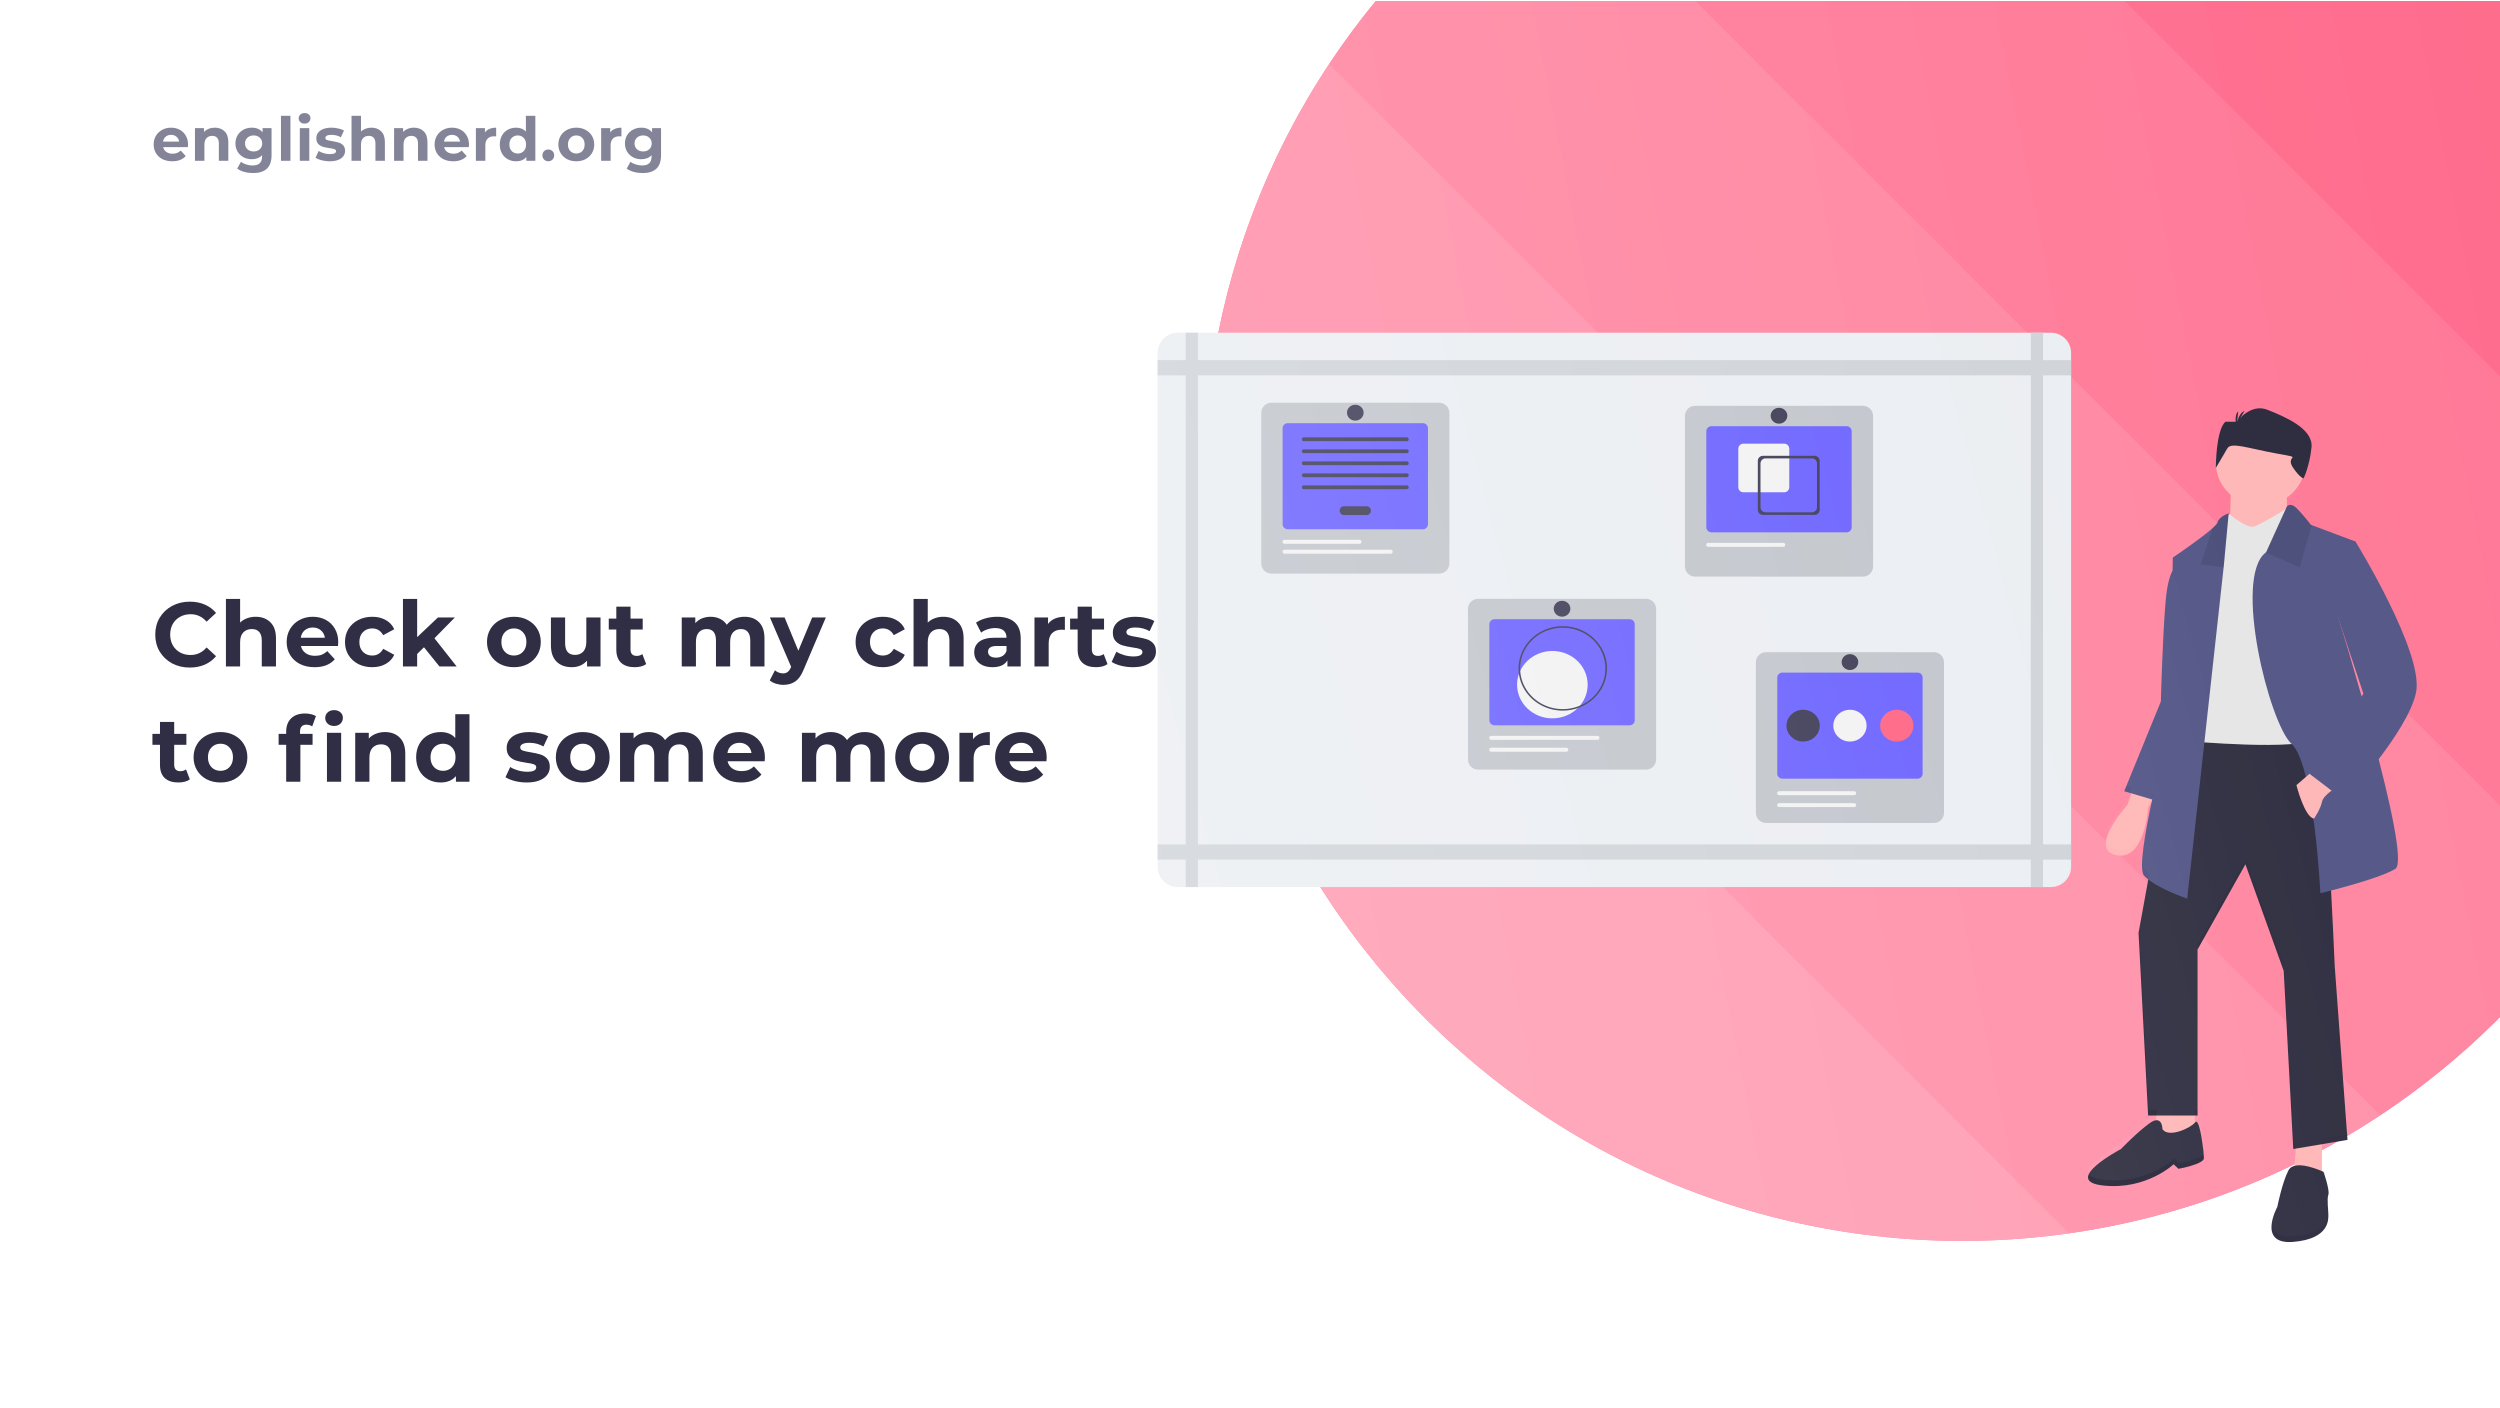 <svg width="1236" height="696" viewBox="0 0 1236 696" fill="none" xmlns="http://www.w3.org/2000/svg">
<g clip-path="url(#clip0)">
<rect width="1236" height="695" transform="translate(0 0.5)" fill="white"/>
<path d="M93.81 330.04C90.6 330.04 87.69 329.35 85.08 327.97C82.5 326.56 80.46 324.625 78.96 322.165C77.49 319.675 76.755 316.87 76.755 313.75C76.755 310.63 77.49 307.84 78.96 305.38C80.46 302.89 82.5 300.955 85.08 299.575C87.69 298.165 90.615 297.46 93.855 297.46C96.585 297.46 99.045 297.94 101.235 298.9C103.455 299.86 105.315 301.24 106.815 303.04L102.135 307.36C100.005 304.9 97.365 303.67 94.215 303.67C92.265 303.67 90.525 304.105 88.995 304.975C87.465 305.815 86.265 307 85.395 308.53C84.555 310.06 84.135 311.8 84.135 313.75C84.135 315.7 84.555 317.44 85.395 318.97C86.265 320.5 87.465 321.7 88.995 322.57C90.525 323.41 92.265 323.83 94.215 323.83C97.365 323.83 100.005 322.585 102.135 320.095L106.815 324.415C105.315 326.245 103.455 327.64 101.235 328.6C99.015 329.56 96.54 330.04 93.81 330.04ZM126.408 304.93C129.408 304.93 131.823 305.83 133.653 307.63C135.513 309.43 136.443 312.1 136.443 315.64V329.5H129.423V316.72C129.423 314.8 129.003 313.375 128.163 312.445C127.323 311.485 126.108 311.005 124.518 311.005C122.748 311.005 121.338 311.56 120.288 312.67C119.238 313.75 118.713 315.37 118.713 317.53V329.5H111.693V296.11H118.713V307.81C119.643 306.88 120.768 306.175 122.088 305.695C123.408 305.185 124.848 304.93 126.408 304.93ZM167.235 317.485C167.235 317.575 167.19 318.205 167.1 319.375H148.785C149.115 320.875 149.895 322.06 151.125 322.93C152.355 323.8 153.885 324.235 155.715 324.235C156.975 324.235 158.085 324.055 159.045 323.695C160.035 323.305 160.95 322.705 161.79 321.895L165.525 325.945C163.245 328.555 159.915 329.86 155.535 329.86C152.805 329.86 150.39 329.335 148.29 328.285C146.19 327.205 144.57 325.72 143.43 323.83C142.29 321.94 141.72 319.795 141.72 317.395C141.72 315.025 142.275 312.895 143.385 311.005C144.525 309.085 146.07 307.6 148.02 306.55C150 305.47 152.205 304.93 154.635 304.93C157.005 304.93 159.15 305.44 161.07 306.46C162.99 307.48 164.49 308.95 165.57 310.87C166.68 312.76 167.235 314.965 167.235 317.485ZM154.68 310.24C153.09 310.24 151.755 310.69 150.675 311.59C149.595 312.49 148.935 313.72 148.695 315.28H160.62C160.38 313.75 159.72 312.535 158.64 311.635C157.56 310.705 156.24 310.24 154.68 310.24ZM184.059 329.86C181.479 329.86 179.154 329.335 177.084 328.285C175.044 327.205 173.439 325.72 172.269 323.83C171.129 321.94 170.559 319.795 170.559 317.395C170.559 314.995 171.129 312.85 172.269 310.96C173.439 309.07 175.044 307.6 177.084 306.55C179.154 305.47 181.479 304.93 184.059 304.93C186.609 304.93 188.829 305.47 190.719 306.55C192.639 307.6 194.034 309.115 194.904 311.095L189.459 314.02C188.199 311.8 186.384 310.69 184.014 310.69C182.184 310.69 180.669 311.29 179.469 312.49C178.269 313.69 177.669 315.325 177.669 317.395C177.669 319.465 178.269 321.1 179.469 322.3C180.669 323.5 182.184 324.1 184.014 324.1C186.414 324.1 188.229 322.99 189.459 320.77L194.904 323.74C194.034 325.66 192.639 327.16 190.719 328.24C188.829 329.32 186.609 329.86 184.059 329.86ZM209.615 320.005L206.24 323.335V329.5H199.22V296.11H206.24V315.01L216.5 305.29H224.87L214.79 315.55L225.77 329.5H217.265L209.615 320.005ZM254.091 329.86C251.541 329.86 249.246 329.335 247.206 328.285C245.196 327.205 243.621 325.72 242.481 323.83C241.341 321.94 240.771 319.795 240.771 317.395C240.771 314.995 241.341 312.85 242.481 310.96C243.621 309.07 245.196 307.6 247.206 306.55C249.246 305.47 251.541 304.93 254.091 304.93C256.641 304.93 258.921 305.47 260.931 306.55C262.941 307.6 264.516 309.07 265.656 310.96C266.796 312.85 267.366 314.995 267.366 317.395C267.366 319.795 266.796 321.94 265.656 323.83C264.516 325.72 262.941 327.205 260.931 328.285C258.921 329.335 256.641 329.86 254.091 329.86ZM254.091 324.1C255.891 324.1 257.361 323.5 258.501 322.3C259.671 321.07 260.256 319.435 260.256 317.395C260.256 315.355 259.671 313.735 258.501 312.535C257.361 311.305 255.891 310.69 254.091 310.69C252.291 310.69 250.806 311.305 249.636 312.535C248.466 313.735 247.881 315.355 247.881 317.395C247.881 319.435 248.466 321.07 249.636 322.3C250.806 323.5 252.291 324.1 254.091 324.1ZM296.898 305.29V329.5H290.238V326.62C289.308 327.67 288.198 328.48 286.908 329.05C285.618 329.59 284.223 329.86 282.723 329.86C279.543 329.86 277.023 328.945 275.163 327.115C273.303 325.285 272.373 322.57 272.373 318.97V305.29H279.393V317.935C279.393 321.835 281.028 323.785 284.298 323.785C285.978 323.785 287.328 323.245 288.348 322.165C289.368 321.055 289.878 319.42 289.878 317.26V305.29H296.898ZM319.467 328.33C318.777 328.84 317.922 329.23 316.902 329.5C315.912 329.74 314.862 329.86 313.752 329.86C310.872 329.86 308.637 329.125 307.047 327.655C305.487 326.185 304.707 324.025 304.707 321.175V311.23H300.972V305.83H304.707V299.935H311.727V305.83H317.757V311.23H311.727V321.085C311.727 322.105 311.982 322.9 312.492 323.47C313.032 324.01 313.782 324.28 314.742 324.28C315.852 324.28 316.797 323.98 317.577 323.38L319.467 328.33ZM368.057 304.93C371.087 304.93 373.487 305.83 375.257 307.63C377.057 309.4 377.957 312.07 377.957 315.64V329.5H370.937V316.72C370.937 314.8 370.532 313.375 369.722 312.445C368.942 311.485 367.817 311.005 366.347 311.005C364.697 311.005 363.392 311.545 362.432 312.625C361.472 313.675 360.992 315.25 360.992 317.35V329.5H353.972V316.72C353.972 312.91 352.442 311.005 349.382 311.005C347.762 311.005 346.472 311.545 345.512 312.625C344.552 313.675 344.072 315.25 344.072 317.35V329.5H337.052V305.29H343.757V308.08C344.657 307.06 345.752 306.28 347.042 305.74C348.362 305.2 349.802 304.93 351.362 304.93C353.072 304.93 354.617 305.275 355.997 305.965C357.377 306.625 358.487 307.6 359.327 308.89C360.317 307.63 361.562 306.655 363.062 305.965C364.592 305.275 366.257 304.93 368.057 304.93ZM408.289 305.29L397.354 330.985C396.244 333.775 394.864 335.74 393.214 336.88C391.594 338.02 389.629 338.59 387.319 338.59C386.059 338.59 384.814 338.395 383.584 338.005C382.354 337.615 381.349 337.075 380.569 336.385L383.134 331.39C383.674 331.87 384.289 332.245 384.979 332.515C385.699 332.785 386.404 332.92 387.094 332.92C388.054 332.92 388.834 332.68 389.434 332.2C390.034 331.75 390.574 330.985 391.054 329.905L391.144 329.68L380.659 305.29H387.904L394.699 321.715L401.539 305.29H408.289ZM436.498 329.86C433.918 329.86 431.593 329.335 429.523 328.285C427.483 327.205 425.878 325.72 424.708 323.83C423.568 321.94 422.998 319.795 422.998 317.395C422.998 314.995 423.568 312.85 424.708 310.96C425.878 309.07 427.483 307.6 429.523 306.55C431.593 305.47 433.918 304.93 436.498 304.93C439.048 304.93 441.268 305.47 443.158 306.55C445.078 307.6 446.473 309.115 447.343 311.095L441.898 314.02C440.638 311.8 438.823 310.69 436.453 310.69C434.623 310.69 433.108 311.29 431.908 312.49C430.708 313.69 430.108 315.325 430.108 317.395C430.108 319.465 430.708 321.1 431.908 322.3C433.108 323.5 434.623 324.1 436.453 324.1C438.853 324.1 440.668 322.99 441.898 320.77L447.343 323.74C446.473 325.66 445.078 327.16 443.158 328.24C441.268 329.32 439.048 329.86 436.498 329.86ZM466.374 304.93C469.374 304.93 471.789 305.83 473.619 307.63C475.479 309.43 476.409 312.1 476.409 315.64V329.5H469.389V316.72C469.389 314.8 468.969 313.375 468.129 312.445C467.289 311.485 466.074 311.005 464.484 311.005C462.714 311.005 461.304 311.56 460.254 312.67C459.204 313.75 458.679 315.37 458.679 317.53V329.5H451.659V296.11H458.679V307.81C459.609 306.88 460.734 306.175 462.054 305.695C463.374 305.185 464.814 304.93 466.374 304.93ZM492.987 304.93C496.737 304.93 499.617 305.83 501.627 307.63C503.637 309.4 504.642 312.085 504.642 315.685V329.5H498.072V326.485C496.752 328.735 494.292 329.86 490.692 329.86C488.832 329.86 487.212 329.545 485.832 328.915C484.482 328.285 483.447 327.415 482.727 326.305C482.007 325.195 481.647 323.935 481.647 322.525C481.647 320.275 482.487 318.505 484.167 317.215C485.877 315.925 488.502 315.28 492.042 315.28H497.622C497.622 313.75 497.157 312.58 496.227 311.77C495.297 310.93 493.902 310.51 492.042 310.51C490.752 310.51 489.477 310.72 488.217 311.14C486.987 311.53 485.937 312.07 485.067 312.76L482.547 307.855C483.867 306.925 485.442 306.205 487.272 305.695C489.132 305.185 491.037 304.93 492.987 304.93ZM492.447 325.135C493.647 325.135 494.712 324.865 495.642 324.325C496.572 323.755 497.232 322.93 497.622 321.85V319.375H492.807C489.927 319.375 488.487 320.32 488.487 322.21C488.487 323.11 488.832 323.83 489.522 324.37C490.242 324.88 491.217 325.135 492.447 325.135ZM518.151 308.485C518.991 307.315 520.116 306.43 521.526 305.83C522.966 305.23 524.616 304.93 526.476 304.93V311.41C525.696 311.35 525.171 311.32 524.901 311.32C522.891 311.32 521.316 311.89 520.176 313.03C519.036 314.14 518.466 315.82 518.466 318.07V329.5H511.446V305.29H518.151V308.485ZM547.55 328.33C546.86 328.84 546.005 329.23 544.985 329.5C543.995 329.74 542.945 329.86 541.835 329.86C538.955 329.86 536.72 329.125 535.13 327.655C533.57 326.185 532.79 324.025 532.79 321.175V311.23H529.055V305.83H532.79V299.935H539.81V305.83H545.84V311.23H539.81V321.085C539.81 322.105 540.065 322.9 540.575 323.47C541.115 324.01 541.865 324.28 542.825 324.28C543.935 324.28 544.88 323.98 545.66 323.38L547.55 328.33ZM560.086 329.86C558.076 329.86 556.111 329.62 554.191 329.14C552.271 328.63 550.741 328 549.601 327.25L551.941 322.21C553.021 322.9 554.326 323.47 555.856 323.92C557.386 324.34 558.886 324.55 560.356 324.55C563.326 324.55 564.811 323.815 564.811 322.345C564.811 321.655 564.406 321.16 563.596 320.86C562.786 320.56 561.541 320.305 559.861 320.095C557.881 319.795 556.246 319.45 554.956 319.06C553.666 318.67 552.541 317.98 551.581 316.99C550.651 316 550.186 314.59 550.186 312.76C550.186 311.23 550.621 309.88 551.491 308.71C552.391 307.51 553.681 306.58 555.361 305.92C557.071 305.26 559.081 304.93 561.391 304.93C563.101 304.93 564.796 305.125 566.476 305.515C568.186 305.875 569.596 306.385 570.706 307.045L568.366 312.04C566.236 310.84 563.911 310.24 561.391 310.24C559.891 310.24 558.766 310.45 558.016 310.87C557.266 311.29 556.891 311.83 556.891 312.49C556.891 313.24 557.296 313.765 558.106 314.065C558.916 314.365 560.206 314.65 561.976 314.92C563.956 315.25 565.576 315.61 566.836 316C568.096 316.36 569.191 317.035 570.121 318.025C571.051 319.015 571.516 320.395 571.516 322.165C571.516 323.665 571.066 325 570.166 326.17C569.266 327.34 567.946 328.255 566.206 328.915C564.496 329.545 562.456 329.86 560.086 329.86ZM93.855 385.33C93.165 385.84 92.31 386.23 91.29 386.5C90.3 386.74 89.25 386.86 88.14 386.86C85.26 386.86 83.025 386.125 81.435 384.655C79.875 383.185 79.095 381.025 79.095 378.175V368.23H75.36V362.83H79.095V356.935H86.115V362.83H92.145V368.23H86.115V378.085C86.115 379.105 86.37 379.9 86.88 380.47C87.42 381.01 88.17 381.28 89.13 381.28C90.24 381.28 91.185 380.98 91.965 380.38L93.855 385.33ZM109.019 386.86C106.469 386.86 104.174 386.335 102.134 385.285C100.124 384.205 98.549 382.72 97.409 380.83C96.269 378.94 95.699 376.795 95.699 374.395C95.699 371.995 96.269 369.85 97.409 367.96C98.549 366.07 100.124 364.6 102.134 363.55C104.174 362.47 106.469 361.93 109.019 361.93C111.569 361.93 113.849 362.47 115.859 363.55C117.869 364.6 119.444 366.07 120.584 367.96C121.724 369.85 122.294 371.995 122.294 374.395C122.294 376.795 121.724 378.94 120.584 380.83C119.444 382.72 117.869 384.205 115.859 385.285C113.849 386.335 111.569 386.86 109.019 386.86ZM109.019 381.1C110.819 381.1 112.289 380.5 113.429 379.3C114.599 378.07 115.184 376.435 115.184 374.395C115.184 372.355 114.599 370.735 113.429 369.535C112.289 368.305 110.819 367.69 109.019 367.69C107.219 367.69 105.734 368.305 104.564 369.535C103.394 370.735 102.809 372.355 102.809 374.395C102.809 376.435 103.394 378.07 104.564 379.3C105.734 380.5 107.219 381.1 109.019 381.1ZM148.325 362.83H154.535V368.23H148.505V386.5H141.485V368.23H137.75V362.83H141.485V361.75C141.485 358.99 142.295 356.8 143.915 355.18C145.565 353.56 147.875 352.75 150.845 352.75C151.895 352.75 152.885 352.87 153.815 353.11C154.775 353.32 155.57 353.635 156.2 354.055L154.355 359.14C153.545 358.57 152.6 358.285 151.52 358.285C149.39 358.285 148.325 359.455 148.325 361.795V362.83ZM161.645 362.29H168.665V386.5H161.645V362.29ZM165.155 358.915C163.865 358.915 162.815 358.54 162.005 357.79C161.195 357.04 160.79 356.11 160.79 355C160.79 353.89 161.195 352.96 162.005 352.21C162.815 351.46 163.865 351.085 165.155 351.085C166.445 351.085 167.495 351.445 168.305 352.165C169.115 352.885 169.52 353.785 169.52 354.865C169.52 356.035 169.115 357.01 168.305 357.79C167.495 358.54 166.445 358.915 165.155 358.915ZM190.336 361.93C193.336 361.93 195.751 362.83 197.581 364.63C199.441 366.43 200.371 369.1 200.371 372.64V386.5H193.351V373.72C193.351 371.8 192.931 370.375 192.091 369.445C191.251 368.485 190.036 368.005 188.446 368.005C186.676 368.005 185.266 368.56 184.216 369.67C183.166 370.75 182.641 372.37 182.641 374.53V386.5H175.621V362.29H182.326V365.125C183.256 364.105 184.411 363.325 185.791 362.785C187.171 362.215 188.686 361.93 190.336 361.93ZM232.108 353.11V386.5H225.403V383.71C223.663 385.81 221.143 386.86 217.843 386.86C215.563 386.86 213.493 386.35 211.633 385.33C209.803 384.31 208.363 382.855 207.313 380.965C206.263 379.075 205.738 376.885 205.738 374.395C205.738 371.905 206.263 369.715 207.313 367.825C208.363 365.935 209.803 364.48 211.633 363.46C213.493 362.44 215.563 361.93 217.843 361.93C220.933 361.93 223.348 362.905 225.088 364.855V353.11H232.108ZM219.058 381.1C220.828 381.1 222.298 380.5 223.468 379.3C224.638 378.07 225.223 376.435 225.223 374.395C225.223 372.355 224.638 370.735 223.468 369.535C222.298 368.305 220.828 367.69 219.058 367.69C217.258 367.69 215.773 368.305 214.603 369.535C213.433 370.735 212.848 372.355 212.848 374.395C212.848 376.435 213.433 378.07 214.603 379.3C215.773 380.5 217.258 381.1 219.058 381.1ZM260.394 386.86C258.384 386.86 256.419 386.62 254.499 386.14C252.579 385.63 251.049 385 249.909 384.25L252.249 379.21C253.329 379.9 254.634 380.47 256.164 380.92C257.694 381.34 259.194 381.55 260.664 381.55C263.634 381.55 265.119 380.815 265.119 379.345C265.119 378.655 264.714 378.16 263.904 377.86C263.094 377.56 261.849 377.305 260.169 377.095C258.189 376.795 256.554 376.45 255.264 376.06C253.974 375.67 252.849 374.98 251.889 373.99C250.959 373 250.494 371.59 250.494 369.76C250.494 368.23 250.929 366.88 251.799 365.71C252.699 364.51 253.989 363.58 255.669 362.92C257.379 362.26 259.389 361.93 261.699 361.93C263.409 361.93 265.104 362.125 266.784 362.515C268.494 362.875 269.904 363.385 271.014 364.045L268.674 369.04C266.544 367.84 264.219 367.24 261.699 367.24C260.199 367.24 259.074 367.45 258.324 367.87C257.574 368.29 257.199 368.83 257.199 369.49C257.199 370.24 257.604 370.765 258.414 371.065C259.224 371.365 260.514 371.65 262.284 371.92C264.264 372.25 265.884 372.61 267.144 373C268.404 373.36 269.499 374.035 270.429 375.025C271.359 376.015 271.824 377.395 271.824 379.165C271.824 380.665 271.374 382 270.474 383.17C269.574 384.34 268.254 385.255 266.514 385.915C264.804 386.545 262.764 386.86 260.394 386.86ZM288.126 386.86C285.576 386.86 283.281 386.335 281.241 385.285C279.231 384.205 277.656 382.72 276.516 380.83C275.376 378.94 274.806 376.795 274.806 374.395C274.806 371.995 275.376 369.85 276.516 367.96C277.656 366.07 279.231 364.6 281.241 363.55C283.281 362.47 285.576 361.93 288.126 361.93C290.676 361.93 292.956 362.47 294.966 363.55C296.976 364.6 298.551 366.07 299.691 367.96C300.831 369.85 301.401 371.995 301.401 374.395C301.401 376.795 300.831 378.94 299.691 380.83C298.551 382.72 296.976 384.205 294.966 385.285C292.956 386.335 290.676 386.86 288.126 386.86ZM288.126 381.1C289.926 381.1 291.396 380.5 292.536 379.3C293.706 378.07 294.291 376.435 294.291 374.395C294.291 372.355 293.706 370.735 292.536 369.535C291.396 368.305 289.926 367.69 288.126 367.69C286.326 367.69 284.841 368.305 283.671 369.535C282.501 370.735 281.916 372.355 281.916 374.395C281.916 376.435 282.501 378.07 283.671 379.3C284.841 380.5 286.326 381.1 288.126 381.1ZM337.548 361.93C340.578 361.93 342.978 362.83 344.748 364.63C346.548 366.4 347.448 369.07 347.448 372.64V386.5H340.428V373.72C340.428 371.8 340.023 370.375 339.213 369.445C338.433 368.485 337.308 368.005 335.838 368.005C334.188 368.005 332.883 368.545 331.923 369.625C330.963 370.675 330.483 372.25 330.483 374.35V386.5H323.463V373.72C323.463 369.91 321.933 368.005 318.873 368.005C317.253 368.005 315.963 368.545 315.003 369.625C314.043 370.675 313.563 372.25 313.563 374.35V386.5H306.543V362.29H313.248V365.08C314.148 364.06 315.243 363.28 316.533 362.74C317.853 362.2 319.293 361.93 320.853 361.93C322.563 361.93 324.108 362.275 325.488 362.965C326.868 363.625 327.978 364.6 328.818 365.89C329.808 364.63 331.053 363.655 332.553 362.965C334.083 362.275 335.748 361.93 337.548 361.93ZM378.169 374.485C378.169 374.575 378.124 375.205 378.034 376.375H359.719C360.049 377.875 360.829 379.06 362.059 379.93C363.289 380.8 364.819 381.235 366.649 381.235C367.909 381.235 369.019 381.055 369.979 380.695C370.969 380.305 371.884 379.705 372.724 378.895L376.459 382.945C374.179 385.555 370.849 386.86 366.469 386.86C363.739 386.86 361.324 386.335 359.224 385.285C357.124 384.205 355.504 382.72 354.364 380.83C353.224 378.94 352.654 376.795 352.654 374.395C352.654 372.025 353.209 369.895 354.319 368.005C355.459 366.085 357.004 364.6 358.954 363.55C360.934 362.47 363.139 361.93 365.569 361.93C367.939 361.93 370.084 362.44 372.004 363.46C373.924 364.48 375.424 365.95 376.504 367.87C377.614 369.76 378.169 371.965 378.169 374.485ZM365.614 367.24C364.024 367.24 362.689 367.69 361.609 368.59C360.529 369.49 359.869 370.72 359.629 372.28H371.554C371.314 370.75 370.654 369.535 369.574 368.635C368.494 367.705 367.174 367.24 365.614 367.24ZM427.492 361.93C430.522 361.93 432.922 362.83 434.692 364.63C436.492 366.4 437.392 369.07 437.392 372.64V386.5H430.372V373.72C430.372 371.8 429.967 370.375 429.157 369.445C428.377 368.485 427.252 368.005 425.782 368.005C424.132 368.005 422.827 368.545 421.867 369.625C420.907 370.675 420.427 372.25 420.427 374.35V386.5H413.407V373.72C413.407 369.91 411.877 368.005 408.817 368.005C407.197 368.005 405.907 368.545 404.947 369.625C403.987 370.675 403.507 372.25 403.507 374.35V386.5H396.487V362.29H403.192V365.08C404.092 364.06 405.187 363.28 406.477 362.74C407.797 362.2 409.237 361.93 410.797 361.93C412.507 361.93 414.052 362.275 415.432 362.965C416.812 363.625 417.922 364.6 418.762 365.89C419.752 364.63 420.997 363.655 422.497 362.965C424.027 362.275 425.692 361.93 427.492 361.93ZM455.918 386.86C453.368 386.86 451.073 386.335 449.033 385.285C447.023 384.205 445.448 382.72 444.308 380.83C443.168 378.94 442.598 376.795 442.598 374.395C442.598 371.995 443.168 369.85 444.308 367.96C445.448 366.07 447.023 364.6 449.033 363.55C451.073 362.47 453.368 361.93 455.918 361.93C458.468 361.93 460.748 362.47 462.758 363.55C464.768 364.6 466.343 366.07 467.483 367.96C468.623 369.85 469.193 371.995 469.193 374.395C469.193 376.795 468.623 378.94 467.483 380.83C466.343 382.72 464.768 384.205 462.758 385.285C460.748 386.335 458.468 386.86 455.918 386.86ZM455.918 381.1C457.718 381.1 459.188 380.5 460.328 379.3C461.498 378.07 462.083 376.435 462.083 374.395C462.083 372.355 461.498 370.735 460.328 369.535C459.188 368.305 457.718 367.69 455.918 367.69C454.118 367.69 452.633 368.305 451.463 369.535C450.293 370.735 449.708 372.355 449.708 374.395C449.708 376.435 450.293 378.07 451.463 379.3C452.633 380.5 454.118 381.1 455.918 381.1ZM481.04 365.485C481.88 364.315 483.005 363.43 484.415 362.83C485.855 362.23 487.505 361.93 489.365 361.93V368.41C488.585 368.35 488.06 368.32 487.79 368.32C485.78 368.32 484.205 368.89 483.065 370.03C481.925 371.14 481.355 372.82 481.355 375.07V386.5H474.335V362.29H481.04V365.485ZM517.484 374.485C517.484 374.575 517.439 375.205 517.349 376.375H499.034C499.364 377.875 500.144 379.06 501.374 379.93C502.604 380.8 504.134 381.235 505.964 381.235C507.224 381.235 508.334 381.055 509.294 380.695C510.284 380.305 511.199 379.705 512.039 378.895L515.774 382.945C513.494 385.555 510.164 386.86 505.784 386.86C503.054 386.86 500.639 386.335 498.539 385.285C496.439 384.205 494.819 382.72 493.679 380.83C492.539 378.94 491.969 376.795 491.969 374.395C491.969 372.025 492.524 369.895 493.634 368.005C494.774 366.085 496.319 364.6 498.269 363.55C500.249 362.47 502.454 361.93 504.884 361.93C507.254 361.93 509.399 362.44 511.319 363.46C513.239 364.48 514.739 365.95 515.819 367.87C516.929 369.76 517.484 371.965 517.484 374.485ZM504.929 367.24C503.339 367.24 502.004 367.69 500.924 368.59C499.844 369.49 499.184 370.72 498.944 372.28H510.869C510.629 370.75 509.969 369.535 508.889 368.635C507.809 367.705 506.489 367.24 504.929 367.24Z" fill="#2F2E44"/>
<path d="M92.97 71.49C92.97 71.55 92.94 71.97 92.88 72.75H80.67C80.89 73.75 81.41 74.54 82.23 75.12C83.05 75.7 84.07 75.99 85.29 75.99C86.13 75.99 86.87 75.87 87.51 75.63C88.17 75.37 88.78 74.97 89.34 74.43L91.83 77.13C90.31 78.87 88.09 79.74 85.17 79.74C83.35 79.74 81.74 79.39 80.34 78.69C78.94 77.97 77.86 76.98 77.1 75.72C76.34 74.46 75.96 73.03 75.96 71.43C75.96 69.85 76.33 68.43 77.07 67.17C77.83 65.89 78.86 64.9 80.16 64.2C81.48 63.48 82.95 63.12 84.57 63.12C86.15 63.12 87.58 63.46 88.86 64.14C90.14 64.82 91.14 65.8 91.86 67.08C92.6 68.34 92.97 69.81 92.97 71.49ZM84.6 66.66C83.54 66.66 82.65 66.96 81.93 67.56C81.21 68.16 80.77 68.98 80.61 70.02H88.56C88.4 69 87.96 68.19 87.24 67.59C86.52 66.97 85.64 66.66 84.6 66.66ZM106.196 63.12C108.196 63.12 109.806 63.72 111.026 64.92C112.266 66.12 112.886 67.9 112.886 70.26V79.5H108.206V70.98C108.206 69.7 107.926 68.75 107.366 68.13C106.806 67.49 105.996 67.17 104.936 67.17C103.756 67.17 102.816 67.54 102.116 68.28C101.416 69 101.066 70.08 101.066 71.52V79.5H96.386V63.36H100.856V65.25C101.476 64.57 102.246 64.05 103.166 63.69C104.086 63.31 105.096 63.12 106.196 63.12ZM134.254 63.36V76.8C134.254 79.76 133.484 81.96 131.944 83.4C130.404 84.84 128.154 85.56 125.194 85.56C123.634 85.56 122.154 85.37 120.754 84.99C119.354 84.61 118.194 84.06 117.274 83.34L119.134 79.98C119.814 80.54 120.674 80.98 121.714 81.3C122.754 81.64 123.794 81.81 124.834 81.81C126.454 81.81 127.644 81.44 128.404 80.7C129.184 79.98 129.574 78.88 129.574 77.4V76.71C128.354 78.05 126.654 78.72 124.474 78.72C122.994 78.72 121.634 78.4 120.394 77.76C119.174 77.1 118.204 76.18 117.484 75C116.764 73.82 116.404 72.46 116.404 70.92C116.404 69.38 116.764 68.02 117.484 66.84C118.204 65.66 119.174 64.75 120.394 64.11C121.634 63.45 122.994 63.12 124.474 63.12C126.814 63.12 128.594 63.89 129.814 65.43V63.36H134.254ZM125.404 74.88C126.644 74.88 127.654 74.52 128.434 73.8C129.234 73.06 129.634 72.1 129.634 70.92C129.634 69.74 129.234 68.79 128.434 68.07C127.654 67.33 126.644 66.96 125.404 66.96C124.164 66.96 123.144 67.33 122.344 68.07C121.544 68.79 121.144 69.74 121.144 70.92C121.144 72.1 121.544 73.06 122.344 73.8C123.144 74.52 124.164 74.88 125.404 74.88ZM138.91 57.24H143.59V79.5H138.91V57.24ZM148.233 63.36H152.913V79.5H148.233V63.36ZM150.573 61.11C149.713 61.11 149.013 60.86 148.473 60.36C147.933 59.86 147.663 59.24 147.663 58.5C147.663 57.76 147.933 57.14 148.473 56.64C149.013 56.14 149.713 55.89 150.573 55.89C151.433 55.89 152.133 56.13 152.673 56.61C153.213 57.09 153.483 57.69 153.483 58.41C153.483 59.19 153.213 59.84 152.673 60.36C152.133 60.86 151.433 61.11 150.573 61.11ZM162.986 79.74C161.646 79.74 160.336 79.58 159.056 79.26C157.776 78.92 156.756 78.5 155.996 78L157.556 74.64C158.276 75.1 159.146 75.48 160.166 75.78C161.186 76.06 162.186 76.2 163.166 76.2C165.146 76.2 166.136 75.71 166.136 74.73C166.136 74.27 165.866 73.94 165.326 73.74C164.786 73.54 163.956 73.37 162.836 73.23C161.516 73.03 160.426 72.8 159.566 72.54C158.706 72.28 157.956 71.82 157.316 71.16C156.696 70.5 156.386 69.56 156.386 68.34C156.386 67.32 156.676 66.42 157.256 65.64C157.856 64.84 158.716 64.22 159.836 63.78C160.976 63.34 162.316 63.12 163.856 63.12C164.996 63.12 166.126 63.25 167.246 63.51C168.386 63.75 169.326 64.09 170.066 64.53L168.506 67.86C167.086 67.06 165.536 66.66 163.856 66.66C162.856 66.66 162.106 66.8 161.606 67.08C161.106 67.36 160.856 67.72 160.856 68.16C160.856 68.66 161.126 69.01 161.666 69.21C162.206 69.41 163.066 69.6 164.246 69.78C165.566 70 166.646 70.24 167.486 70.5C168.326 70.74 169.056 71.19 169.676 71.85C170.296 72.51 170.606 73.43 170.606 74.61C170.606 75.61 170.306 76.5 169.706 77.28C169.106 78.06 168.226 78.67 167.066 79.11C165.926 79.53 164.566 79.74 162.986 79.74ZM183.604 63.12C185.604 63.12 187.214 63.72 188.434 64.92C189.674 66.12 190.294 67.9 190.294 70.26V79.5H185.614V70.98C185.614 69.7 185.334 68.75 184.774 68.13C184.214 67.49 183.404 67.17 182.344 67.17C181.164 67.17 180.224 67.54 179.524 68.28C178.824 69 178.474 70.08 178.474 71.52V79.5H173.794V57.24H178.474V65.04C179.094 64.42 179.844 63.95 180.724 63.63C181.604 63.29 182.564 63.12 183.604 63.12ZM204.646 63.12C206.646 63.12 208.256 63.72 209.476 64.92C210.716 66.12 211.336 67.9 211.336 70.26V79.5H206.656V70.98C206.656 69.7 206.376 68.75 205.816 68.13C205.256 67.49 204.446 67.17 203.386 67.17C202.206 67.17 201.266 67.54 200.566 68.28C199.866 69 199.516 70.08 199.516 71.52V79.5H194.836V63.36H199.306V65.25C199.926 64.57 200.696 64.05 201.616 63.69C202.536 63.31 203.546 63.12 204.646 63.12ZM231.864 71.49C231.864 71.55 231.834 71.97 231.774 72.75H219.564C219.784 73.75 220.304 74.54 221.124 75.12C221.944 75.7 222.964 75.99 224.184 75.99C225.024 75.99 225.764 75.87 226.404 75.63C227.064 75.37 227.674 74.97 228.234 74.43L230.724 77.13C229.204 78.87 226.984 79.74 224.064 79.74C222.244 79.74 220.634 79.39 219.234 78.69C217.834 77.97 216.754 76.98 215.994 75.72C215.234 74.46 214.854 73.03 214.854 71.43C214.854 69.85 215.224 68.43 215.964 67.17C216.724 65.89 217.754 64.9 219.054 64.2C220.374 63.48 221.844 63.12 223.464 63.12C225.044 63.12 226.474 63.46 227.754 64.14C229.034 64.82 230.034 65.8 230.754 67.08C231.494 68.34 231.864 69.81 231.864 71.49ZM223.494 66.66C222.434 66.66 221.544 66.96 220.824 67.56C220.104 68.16 219.664 68.98 219.504 70.02H227.454C227.294 69 226.854 68.19 226.134 67.59C225.414 66.97 224.534 66.66 223.494 66.66ZM239.75 65.49C240.31 64.71 241.06 64.12 242 63.72C242.96 63.32 244.06 63.12 245.3 63.12V67.44C244.78 67.4 244.43 67.38 244.25 67.38C242.91 67.38 241.86 67.76 241.1 68.52C240.34 69.26 239.96 70.38 239.96 71.88V79.5H235.28V63.36H239.75V65.49ZM264.676 57.24V79.5H260.206V77.64C259.046 79.04 257.366 79.74 255.166 79.74C253.646 79.74 252.266 79.4 251.026 78.72C249.806 78.04 248.846 77.07 248.146 75.81C247.446 74.55 247.096 73.09 247.096 71.43C247.096 69.77 247.446 68.31 248.146 67.05C248.846 65.79 249.806 64.82 251.026 64.14C252.266 63.46 253.646 63.12 255.166 63.12C257.226 63.12 258.836 63.77 259.996 65.07V57.24H264.676ZM255.976 75.9C257.156 75.9 258.136 75.5 258.916 74.7C259.696 73.88 260.086 72.79 260.086 71.43C260.086 70.07 259.696 68.99 258.916 68.19C258.136 67.37 257.156 66.96 255.976 66.96C254.776 66.96 253.786 67.37 253.006 68.19C252.226 68.99 251.836 70.07 251.836 71.43C251.836 72.79 252.226 73.88 253.006 74.7C253.786 75.5 254.776 75.9 255.976 75.9ZM271.078 79.74C270.258 79.74 269.568 79.46 269.008 78.9C268.448 78.34 268.168 77.64 268.168 76.8C268.168 75.94 268.448 75.25 269.008 74.73C269.568 74.19 270.258 73.92 271.078 73.92C271.898 73.92 272.588 74.19 273.148 74.73C273.708 75.25 273.988 75.94 273.988 76.8C273.988 77.64 273.708 78.34 273.148 78.9C272.588 79.46 271.898 79.74 271.078 79.74ZM284.934 79.74C283.234 79.74 281.704 79.39 280.344 78.69C279.004 77.97 277.954 76.98 277.194 75.72C276.434 74.46 276.054 73.03 276.054 71.43C276.054 69.83 276.434 68.4 277.194 67.14C277.954 65.88 279.004 64.9 280.344 64.2C281.704 63.48 283.234 63.12 284.934 63.12C286.634 63.12 288.154 63.48 289.494 64.2C290.834 64.9 291.884 65.88 292.644 67.14C293.404 68.4 293.784 69.83 293.784 71.43C293.784 73.03 293.404 74.46 292.644 75.72C291.884 76.98 290.834 77.97 289.494 78.69C288.154 79.39 286.634 79.74 284.934 79.74ZM284.934 75.9C286.134 75.9 287.114 75.5 287.874 74.7C288.654 73.88 289.044 72.79 289.044 71.43C289.044 70.07 288.654 68.99 287.874 68.19C287.114 67.37 286.134 66.96 284.934 66.96C283.734 66.96 282.744 67.37 281.964 68.19C281.184 68.99 280.794 70.07 280.794 71.43C280.794 72.79 281.184 73.88 281.964 74.7C282.744 75.5 283.734 75.9 284.934 75.9ZM301.682 65.49C302.242 64.71 302.992 64.12 303.932 63.72C304.892 63.32 305.992 63.12 307.232 63.12V67.44C306.712 67.4 306.362 67.38 306.182 67.38C304.842 67.38 303.792 67.76 303.032 68.52C302.272 69.26 301.892 70.38 301.892 71.88V79.5H297.212V63.36H301.682V65.49ZM326.819 63.36V76.8C326.819 79.76 326.049 81.96 324.509 83.4C322.969 84.84 320.719 85.56 317.759 85.56C316.199 85.56 314.719 85.37 313.319 84.99C311.919 84.61 310.759 84.06 309.839 83.34L311.699 79.98C312.379 80.54 313.239 80.98 314.279 81.3C315.319 81.64 316.359 81.81 317.399 81.81C319.019 81.81 320.209 81.44 320.969 80.7C321.749 79.98 322.139 78.88 322.139 77.4V76.71C320.919 78.05 319.219 78.72 317.039 78.72C315.559 78.72 314.199 78.4 312.959 77.76C311.739 77.1 310.769 76.18 310.049 75C309.329 73.82 308.969 72.46 308.969 70.92C308.969 69.38 309.329 68.02 310.049 66.84C310.769 65.66 311.739 64.75 312.959 64.11C314.199 63.45 315.559 63.12 317.039 63.12C319.379 63.12 321.159 63.89 322.379 65.43V63.36H326.819ZM317.969 74.88C319.209 74.88 320.219 74.52 320.999 73.8C321.799 73.06 322.199 72.1 322.199 70.92C322.199 69.74 321.799 68.79 320.999 68.07C320.219 67.33 319.209 66.96 317.969 66.96C316.729 66.96 315.709 67.33 314.909 68.07C314.109 68.79 313.709 69.74 313.709 70.92C313.709 72.1 314.109 73.06 314.909 73.8C315.709 74.52 316.729 74.88 317.969 74.88Z" fill="#848499"/>
<circle cx="970" cy="238.5" r="375" transform="rotate(-45 970 238.5)" fill="#FF8BA4"/>
<path d="M598.75 185.448L1023.05 609.751C910.27 625.779 791.587 590.417 704.835 503.665C618.083 416.913 582.721 298.23 598.75 185.448Z" fill="#FF99B0"/>
<path d="M598.75 185.448C606.423 131.453 625.875 78.811 657.106 31.672L1176.83 551.394C1129.69 582.625 1077.05 602.077 1023.05 609.75L598.75 185.448Z" fill="#FF8CA6"/>
<path d="M763.172 -74.394L1282.89 445.328C1269.24 465.942 1253.33 485.503 1235.17 503.665C1217 521.827 1197.44 537.737 1176.83 551.394L657.106 31.672C670.763 11.059 686.673 -8.503 704.835 -26.665C722.997 -44.827 742.558 -60.736 763.172 -74.394Z" fill="#FF809C"/>
<path d="M916.948 -132.75L1341.25 291.553C1333.58 345.547 1314.12 398.189 1282.89 445.328L763.172 -74.394C810.311 -105.624 862.953 -125.077 916.948 -132.75Z" fill="#FF7392"/>
<path d="M1341.25 291.553C1357.28 178.77 1321.92 60.088 1235.17 -26.665C1148.41 -113.417 1029.73 -148.779 916.948 -132.75L1341.25 291.553Z" fill="#FF6688"/>
<circle cx="970" cy="238.5" r="375" transform="rotate(-45 970 238.5)" fill="url(#paint0_linear)"/>
<g filter="url(#filter0_d)">
<path d="M1044.93 398.92L1041.78 407.953C1041.78 407.953 1022.06 429.782 1036.26 432.793C1050.45 435.804 1052.03 409.458 1052.03 409.458L1055.97 401.931L1044.93 398.92Z" fill="#FFB8B8"/>
<path d="M1067.01 289.773C1067.01 289.773 1062.28 289.02 1060.7 307.086C1059.13 325.152 1058.34 356.767 1058.34 356.767L1040.2 401.178L1063.07 407.953L1074.11 357.52L1067.01 289.773Z" fill="#575A89"/>
<path d="M1056.76 558.5L1054.39 572.802H1075.69L1074.9 558.5H1056.76Z" fill="#FFB8B8"/>
<path d="M1125.36 574.308L1123.79 593.88L1137.98 595.385V572.803L1125.36 574.308Z" fill="#FFB8B8"/>
<path d="M1065.43 371.821L1047.3 471.183L1052.03 561.512H1076.47V479.463L1100.13 437.31L1119.06 490.001L1123.79 578.072L1150.6 573.555L1144.29 487.743C1144.29 487.743 1139.56 373.327 1134.83 371.821C1130.1 370.316 1065.43 371.821 1065.43 371.821Z" fill="#333244"/>
<path d="M1059.13 568.286C1059.13 568.286 1059.13 560.759 1052.82 565.275C1046.51 569.792 1038.62 578.072 1038.62 578.072C1038.62 578.072 1008.66 593.879 1029.95 596.137C1051.24 598.396 1064.65 585.599 1064.65 585.599L1067.01 587.857C1067.01 587.857 1079.63 585.599 1079.63 582.588C1079.54 580.065 1079.27 577.551 1078.84 575.061C1078.84 575.061 1077.18 562.293 1075.25 564.913C1073.32 567.533 1062.28 572.803 1059.13 568.286Z" fill="#333244"/>
<path d="M1138.77 589.362C1138.77 589.362 1124.58 582.588 1121.42 588.61C1118.27 594.631 1115.9 606.675 1115.9 606.675C1115.9 606.675 1105.65 625.494 1123.79 623.988C1141.92 622.483 1141.14 612.697 1141.14 610.439C1141.14 608.181 1140.35 602.912 1141.14 600.653C1141.92 598.395 1138.77 589.362 1138.77 589.362Z" fill="#333244"/>
<path d="M1107.62 260.039C1119.82 260.039 1129.7 250.603 1129.7 238.962C1129.7 227.322 1119.82 217.886 1107.62 217.886C1095.43 217.886 1085.54 227.322 1085.54 238.962C1085.54 250.603 1095.43 260.039 1107.62 260.039Z" fill="#FFB8B8"/>
<path d="M1093.03 249.125L1092.24 276.224L1120.63 273.965V249.125H1093.03Z" fill="#FFB8B8"/>
<path d="M1122.21 260.416C1122.21 260.416 1108.8 268.696 1104.86 270.202C1100.92 271.707 1092.24 264.18 1092.24 264.18C1092.24 264.18 1089.88 265.685 1089.88 267.191C1089.88 268.696 1088.3 274.718 1088.3 274.718L1069.38 334.184L1070.95 376.338C1070.95 376.338 1128.52 381.607 1134.83 374.832C1141.14 368.058 1131.67 270.954 1131.67 270.954L1122.21 260.416Z" fill="#E6E6E6"/>
<path d="M1174.25 439.567C1165.58 444.837 1137.19 451.611 1137.19 451.611C1137.19 451.611 1134.09 387.892 1123 377.843C1111.97 367.839 1093.96 295.719 1110.15 283.178C1110.23 283.114 1110.3 283.053 1110.38 282.998L1120.63 260.416C1120.63 260.416 1122.21 258.157 1125.36 261.168C1127.92 263.778 1130.29 266.544 1132.46 269.448L1132.91 269.621L1154.54 277.728L1145.87 314.613C1145.87 314.613 1182.93 434.298 1174.25 439.567Z" fill="#575A89"/>
<path opacity="0.1" d="M1132.91 269.622L1126.94 290.525L1110.15 283.178C1110.23 283.114 1110.3 283.053 1110.38 282.998L1120.63 260.416C1120.63 260.416 1122.21 258.157 1125.36 261.168C1127.92 263.778 1130.29 266.544 1132.46 269.448L1132.91 269.622Z" fill="black"/>
<path d="M1091.85 263.804L1089.48 289.397L1089.36 290.564L1071.35 454.247C1071.35 454.247 1055.58 448.978 1050.06 442.956C1044.54 436.934 1062.67 369.94 1062.67 369.94L1064.25 285.633C1064.25 285.633 1078.24 276.231 1083.96 271.068C1085.3 269.863 1086.18 268.892 1086.33 268.32C1087.12 265.309 1091.85 263.804 1091.85 263.804Z" fill="#575A89"/>
<path opacity="0.1" d="M1091.85 263.804L1089.48 289.397L1089.36 290.564L1078.05 289.02L1083.96 271.068C1085.3 269.863 1086.18 268.892 1086.33 268.32C1087.12 265.309 1091.85 263.804 1091.85 263.804Z" fill="black"/>
<path d="M1134.04 390.64L1125.36 398.167C1125.36 398.167 1129.31 413.975 1134.04 414.727C1134.04 414.727 1137.19 410.211 1137.98 406.447C1138.77 402.683 1145.87 398.92 1145.87 398.92L1134.04 390.64Z" fill="#FFB8B8"/>
<path d="M1144.29 276.224L1154.54 277.729C1154.54 277.729 1188.45 332.679 1184.51 352.25C1180.56 371.821 1149.02 405.695 1149.02 405.695L1129.31 390.64L1158.48 353.003L1143.5 307.839L1144.29 276.224Z" fill="#575A89"/>
<path d="M1085.49 241.33C1085.49 241.33 1085.49 222.743 1090.22 218.518H1095.9C1095.9 218.518 1102.53 209.225 1111.04 212.604C1119.56 215.984 1133.76 221.898 1132.81 231.192C1131.86 240.485 1128.91 246.49 1128.91 246.49C1128.91 246.49 1127.34 246.49 1123.82 241.438C1119.12 234.687 1129.97 236.791 1115.78 234.256C1101.58 231.722 1093.06 228.342 1091.17 231.722C1089.28 235.101 1085.49 241.33 1085.49 241.33Z" fill="#2F2E41"/>
<path d="M1095.81 219.78C1095.81 219.78 1096.56 214.347 1099.68 213.178L1095.81 219.78Z" fill="#2F2E41"/>
<path d="M1095.79 220.897C1095.79 220.897 1094.22 215.628 1096.58 213.369L1095.79 220.897Z" fill="#2F2E41"/>
<path d="M1003.95 174.5H572.33C566.807 174.5 562.33 178.977 562.33 184.5V438.557C562.33 444.08 566.807 448.557 572.33 448.557H1003.95C1009.47 448.557 1013.95 444.08 1013.95 438.557V184.5C1013.95 178.977 1009.47 174.5 1003.95 174.5Z" fill="#EBEEF2"/>
<path d="M1013.95 195.581V188.052H1000.07V174.5H994.028V188.052H582.254V174.5H576.216V188.052H562.33V195.581H576.216V427.476H562.33V435.005H576.216V448.557H582.254V435.005H994.028V448.557H1000.07V435.005H1013.95V427.476H1000.07V195.581H1013.95ZM994.028 427.476H582.254V195.581H994.028L994.028 427.476Z" fill="#D0D4D9"/>
<path d="M911.041 210.632H828.038C825.276 210.632 823.038 212.87 823.038 215.632V290.081C823.038 292.842 825.276 295.081 828.038 295.081H911.041C913.803 295.081 916.041 292.842 916.041 290.081V215.632C916.041 212.87 913.803 210.632 911.041 210.632Z" fill="#C2C6CC"/>
<path d="M902.972 220.72H836.106C834.725 220.72 833.606 221.839 833.606 223.22V270.68C833.606 272.061 834.725 273.18 836.106 273.18H902.972C904.353 273.18 905.472 272.061 905.472 270.68V223.22C905.472 221.839 904.353 220.72 902.972 220.72Z" fill="#6C63FF"/>
<path d="M872.115 229.341H851.92C850.54 229.341 849.42 230.46 849.42 231.841V250.891C849.42 252.272 850.54 253.391 851.92 253.391H872.115C873.496 253.391 874.615 252.272 874.615 250.891V231.841C874.615 230.46 873.496 229.341 872.115 229.341Z" fill="#F2F2F2"/>
<path d="M861.565 235.355C860.184 235.355 859.065 236.475 859.065 237.855V262.059C859.065 263.44 860.184 264.559 861.565 264.559H887.158C888.539 264.559 889.658 263.44 889.658 262.059V237.855C889.658 236.475 888.539 235.355 887.158 235.355H861.565ZM888.331 260.792C888.331 262.173 887.212 263.292 885.831 263.292H862.892C861.511 263.292 860.392 262.173 860.392 260.792V239.122C860.392 237.741 861.511 236.622 862.892 236.622H885.831C887.212 236.622 888.331 237.741 888.331 239.122V260.792Z" fill="#3F3D56"/>
<path d="M871.644 278.388H834.517C833.975 278.388 833.535 278.827 833.535 279.37C833.535 279.912 833.975 280.352 834.517 280.352H871.644C872.186 280.352 872.625 279.912 872.625 279.37C872.625 278.827 872.186 278.388 871.644 278.388Z" fill="#F2F2F2"/>
<path d="M869.539 219.469C871.812 219.469 873.654 217.71 873.654 215.541C873.654 213.372 871.812 211.613 869.539 211.613C867.267 211.613 865.425 213.372 865.425 215.541C865.425 217.71 867.267 219.469 869.539 219.469Z" fill="#3F3D56"/>
<path d="M946.117 332.433H863.114C860.352 332.433 858.114 334.671 858.114 337.433V411.882C858.114 414.643 860.352 416.882 863.114 416.882H946.117C948.879 416.882 951.117 414.643 951.117 411.882V337.433C951.117 334.671 948.879 332.433 946.117 332.433Z" fill="#C2C6CC"/>
<path d="M938.049 342.521H871.182C869.802 342.521 868.682 343.641 868.682 345.021V392.482C868.682 393.862 869.802 394.982 871.182 394.982H938.049C939.429 394.982 940.549 393.862 940.549 392.482V345.021C940.549 343.641 939.429 342.521 938.049 342.521Z" fill="#6C63FF"/>
<path d="M906.72 401.171H869.593C869.051 401.171 868.611 401.611 868.611 402.153C868.611 402.695 869.051 403.135 869.593 403.135H906.72C907.262 403.135 907.702 402.695 907.702 402.153C907.702 401.611 907.262 401.171 906.72 401.171Z" fill="#F2F2F2"/>
<path d="M906.72 407.062H869.593C869.051 407.062 868.611 407.502 868.611 408.044C868.611 408.587 869.051 409.026 869.593 409.026H906.72C907.262 409.026 907.702 408.587 907.702 408.044C907.702 407.502 907.262 407.062 906.72 407.062Z" fill="#F2F2F2"/>
<path d="M881.47 376.622C886.015 376.622 889.699 373.105 889.699 368.766C889.699 364.427 886.015 360.91 881.47 360.91C876.925 360.91 873.24 364.427 873.24 368.766C873.24 373.105 876.925 376.622 881.47 376.622Z" fill="#3F3D56"/>
<path d="M904.616 376.622C909.161 376.622 912.845 373.105 912.845 368.766C912.845 364.427 909.161 360.91 904.616 360.91C900.07 360.91 896.386 364.427 896.386 368.766C896.386 373.105 900.07 376.622 904.616 376.622Z" fill="#F2F2F2"/>
<path d="M927.761 376.622C932.306 376.622 935.991 373.105 935.991 368.766C935.991 364.427 932.306 360.91 927.761 360.91C923.216 360.91 919.532 364.427 919.532 368.766C919.532 373.105 923.216 376.622 927.761 376.622Z" fill="#FF6584"/>
<path d="M904.616 341.271C906.888 341.271 908.73 339.512 908.73 337.343C908.73 335.174 906.888 333.415 904.616 333.415C902.343 333.415 900.501 335.174 900.501 337.343C900.501 339.512 902.343 341.271 904.616 341.271Z" fill="#3F3D56"/>
<path d="M803.781 306.047H720.778C718.016 306.047 715.778 308.285 715.778 311.047V385.496C715.778 388.258 718.016 390.496 720.778 390.496H803.781C806.543 390.496 808.781 388.258 808.781 385.496V311.047C808.781 308.285 806.543 306.047 803.781 306.047Z" fill="#C2C6CC"/>
<path d="M795.713 316.135H728.846C727.466 316.135 726.346 317.254 726.346 318.635V366.095C726.346 367.476 727.466 368.595 728.846 368.595H795.713C797.093 368.595 798.213 367.476 798.213 366.095V318.635C798.213 317.254 797.093 316.135 795.713 316.135Z" fill="#6C63FF"/>
<path d="M757.494 365.152C767.13 365.152 774.942 357.695 774.942 348.496C774.942 339.298 767.13 331.841 757.494 331.841C747.858 331.841 740.046 339.298 740.046 348.496C740.046 357.695 747.858 365.152 757.494 365.152Z" fill="#F2F2F2"/>
<path d="M762.637 361.343C758.31 361.343 754.081 360.119 750.483 357.824C746.886 355.53 744.082 352.268 742.426 348.452C740.77 344.637 740.337 340.438 741.181 336.387C742.025 332.337 744.109 328.616 747.168 325.695C750.228 322.775 754.126 320.786 758.369 319.98C762.612 319.175 767.011 319.588 771.008 321.169C775.006 322.749 778.422 325.426 780.826 328.86C783.23 332.294 784.513 336.331 784.513 340.461C784.506 345.998 782.199 351.305 778.098 355.22C773.997 359.135 768.437 361.337 762.637 361.343ZM762.637 320.338C758.467 320.338 754.392 321.519 750.925 323.73C747.459 325.941 744.757 329.084 743.161 332.761C741.566 336.438 741.148 340.484 741.962 344.387C742.775 348.29 744.783 351.876 747.731 354.69C750.679 357.504 754.435 359.421 758.524 360.197C762.613 360.974 766.852 360.575 770.704 359.052C774.556 357.529 777.848 354.95 780.164 351.641C782.481 348.332 783.717 344.441 783.717 340.461C783.711 335.126 781.488 330.011 777.536 326.239C773.584 322.466 768.226 320.344 762.637 320.338Z" fill="#3F3D56"/>
<path d="M764.383 379.694H727.257C726.715 379.694 726.275 380.134 726.275 380.676C726.275 381.219 726.715 381.658 727.257 381.658H764.383C764.926 381.658 765.365 381.219 765.365 380.676C765.365 380.134 764.926 379.694 764.383 379.694Z" fill="#F2F2F2"/>
<path d="M779.814 373.803H727.257C726.715 373.803 726.275 374.242 726.275 374.785C726.275 375.327 726.715 375.767 727.257 375.767H779.814C780.356 375.767 780.796 375.327 780.796 374.785C780.796 374.242 780.356 373.803 779.814 373.803Z" fill="#F2F2F2"/>
<path d="M762.279 314.884C764.552 314.884 766.394 313.125 766.394 310.956C766.394 308.787 764.552 307.028 762.279 307.028C760.007 307.028 758.165 308.787 758.165 310.956C758.165 313.125 760.007 314.884 762.279 314.884Z" fill="#3F3D56"/>
<path d="M701.561 209.126H618.557C615.796 209.126 613.557 211.365 613.557 214.126V288.575C613.557 291.337 615.796 293.575 618.557 293.575H701.561C704.322 293.575 706.561 291.337 706.561 288.575V214.126C706.561 211.365 704.322 209.126 701.561 209.126Z" fill="#C2C6CC"/>
<path d="M693.492 219.215H626.626C625.245 219.215 624.126 220.334 624.126 221.715V269.175C624.126 270.556 625.245 271.675 626.626 271.675H693.492C694.873 271.675 695.992 270.556 695.992 269.175V221.715C695.992 220.334 694.873 219.215 693.492 219.215Z" fill="#6C63FF"/>
<path d="M665.602 260.283H654.515C653.307 260.283 652.328 261.262 652.328 262.47C652.328 263.678 653.307 264.657 654.515 264.657H665.602C666.81 264.657 667.789 263.678 667.789 262.47C667.789 261.262 666.81 260.283 665.602 260.283Z" fill="#3F3D56"/>
<path d="M685.543 226.232H634.575C634.057 226.232 633.637 226.652 633.637 227.17C633.637 227.687 634.057 228.107 634.575 228.107H685.543C686.06 228.107 686.48 227.687 686.48 227.17C686.48 226.652 686.06 226.232 685.543 226.232Z" fill="#3F3D56"/>
<path d="M685.543 232.168H634.575C634.057 232.168 633.637 232.588 633.637 233.105C633.637 233.623 634.057 234.042 634.575 234.042H685.543C686.06 234.042 686.48 233.623 686.48 233.105C686.48 232.588 686.06 232.168 685.543 232.168Z" fill="#3F3D56"/>
<path d="M685.543 238.104H634.575C634.057 238.104 633.637 238.523 633.637 239.041C633.637 239.558 634.057 239.978 634.575 239.978H685.543C686.06 239.978 686.48 239.558 686.48 239.041C686.48 238.523 686.06 238.104 685.543 238.104Z" fill="#3F3D56"/>
<path d="M685.543 244.039H634.575C634.057 244.039 633.637 244.459 633.637 244.976C633.637 245.494 634.057 245.913 634.575 245.913H685.543C686.06 245.913 686.48 245.494 686.48 244.976C686.48 244.459 686.06 244.039 685.543 244.039Z" fill="#3F3D56"/>
<path d="M685.543 249.975H634.575C634.057 249.975 633.637 250.394 633.637 250.912C633.637 251.429 634.057 251.849 634.575 251.849H685.543C686.06 251.849 686.48 251.429 686.48 250.912C686.48 250.394 686.06 249.975 685.543 249.975Z" fill="#3F3D56"/>
<path d="M662.163 276.882H625.036C624.494 276.882 624.054 277.321 624.054 277.864C624.054 278.406 624.494 278.846 625.036 278.846H662.163C662.705 278.846 663.145 278.406 663.145 277.864C663.145 277.321 662.705 276.882 662.163 276.882Z" fill="#F2F2F2"/>
<path d="M677.593 281.792H625.036C624.494 281.792 624.054 282.232 624.054 282.774C624.054 283.316 624.494 283.756 625.036 283.756H677.593C678.136 283.756 678.575 283.316 678.575 282.774C678.575 282.232 678.136 281.792 677.593 281.792Z" fill="#F2F2F2"/>
<path d="M660.059 217.963C662.331 217.963 664.174 216.205 664.174 214.035C664.174 211.866 662.331 210.107 660.059 210.107C657.786 210.107 655.944 211.866 655.944 214.035C655.944 216.205 657.786 217.963 660.059 217.963Z" fill="#3F3D56"/>
<path fill-rule="evenodd" clip-rule="evenodd" d="M575.365 174.5H571.479C565.956 174.5 561.479 178.977 561.479 184.5V188.052V195.581V427.476V435.005V438.557C561.479 444.08 565.956 448.557 571.479 448.557H575.365H581.403H993.177H999.214H1003.1C1008.62 448.557 1013.1 444.08 1013.1 438.557L1013.1 435.005V427.476V195.581V188.052L1013.1 184.5C1013.1 178.977 1008.62 174.5 1003.1 174.5H999.214H993.177H581.403H575.365ZM1085.81 236.176C1085.76 237.614 1085.76 238.507 1085.76 238.507L1085.91 238.245C1086.47 243.623 1089.15 248.406 1093.14 251.824L1092.85 261.645C1092.63 261.462 1092.51 261.356 1092.51 261.356C1092.51 261.356 1092.32 261.476 1092.05 261.682L1092.11 260.98C1092.11 260.98 1091.82 261.074 1091.36 261.262C1089.99 261.827 1087.19 263.238 1086.59 265.496C1086.44 266.068 1085.56 267.039 1084.22 268.244C1078.5 273.407 1064.51 282.809 1064.51 282.809L1064.39 289.346C1063.09 291.59 1061.69 295.92 1060.97 304.262C1059.39 322.328 1058.6 353.943 1058.6 353.943L1040.46 398.355L1044.04 399.413L1042.04 405.129C1042.04 405.129 1022.33 426.958 1036.52 429.969C1050.71 432.98 1052.29 406.634 1052.29 406.634L1054.21 402.977C1050.53 419.972 1047.64 437.213 1050.32 440.132C1050.9 440.765 1051.59 441.39 1052.37 442.001L1047.56 468.359L1052.29 558.688H1056.53L1056.14 561.033C1055.33 561.134 1054.33 561.556 1053.08 562.452C1046.77 566.968 1038.89 575.248 1038.89 575.248C1038.89 575.248 1008.92 591.056 1030.21 593.314C1051.5 595.572 1064.91 582.776 1064.91 582.776L1067.27 585.034C1067.27 585.034 1079.89 582.776 1079.89 579.765C1079.8 577.242 1079.54 574.727 1079.1 572.237C1079.1 572.237 1077.44 559.469 1075.51 562.089L1075.33 558.688H1076.74V476.639L1100.39 434.486L1119.32 487.178L1124.05 575.248L1125.34 575.03L1124.65 583.564C1123.36 583.906 1122.31 584.596 1121.68 585.786C1118.53 591.808 1116.16 603.852 1116.16 603.852C1116.16 603.852 1105.91 622.67 1124.05 621.165C1141.53 619.714 1141.43 610.569 1141.4 607.889L1141.4 607.877C1141.4 607.781 1141.4 607.694 1141.4 607.616C1141.4 606.95 1141.33 606.023 1141.25 604.989C1141.07 602.513 1140.84 599.423 1141.4 597.83C1142.19 595.572 1139.03 586.539 1139.03 586.539C1139.03 586.539 1138.75 586.402 1138.24 586.184V572.857L1150.86 570.732L1144.55 484.919C1144.55 484.919 1143.86 468.202 1142.74 447.463C1151.38 445.23 1168.19 440.587 1174.52 436.744C1178.37 434.404 1173.2 409.506 1166.27 382.544C1174.43 371.811 1182.85 358.932 1184.77 349.427C1188.7 329.921 1155.03 275.271 1154.81 274.907L1154.8 274.905L1133.17 266.798L1132.72 266.625C1130.82 264.084 1128.77 261.648 1126.58 259.331C1126.26 259 1125.95 258.671 1125.63 258.345C1123.26 256.087 1121.78 256.792 1121.19 257.286C1120.99 257.451 1120.9 257.592 1120.9 257.592L1120.9 253.169C1124.37 250.746 1127.08 247.377 1128.6 243.459C1128.99 243.667 1129.18 243.667 1129.18 243.667C1129.18 243.667 1132.13 237.662 1133.07 228.368C1134.02 219.074 1119.82 213.16 1111.31 209.781C1105.55 207.494 1100.65 211.008 1098.09 213.52L1099.94 210.354C1097.93 211.112 1096.9 213.657 1096.42 215.356C1096.39 215.401 1096.36 215.441 1096.33 215.477L1096.84 210.546C1095.53 211.805 1095.43 213.999 1095.61 215.695H1090.49C1087.19 218.642 1086.19 228.582 1085.89 234.322C1085.83 234.921 1085.81 235.527 1085.81 236.139L1085.81 236.176ZM1158.75 350.179L1157.81 351.387C1153.49 336.144 1149.55 323.013 1147.54 316.386L1158.75 350.179Z" fill="url(#paint1_linear)"/>
</g>
</g>
<defs>
<filter id="filter0_d" x="541" y="134.5" width="684.58" height="510" filterUnits="userSpaceOnUse" color-interpolation-filters="sRGB">
<feFlood flood-opacity="0" result="BackgroundImageFix"/>
<feColorMatrix in="SourceAlpha" type="matrix" values="0 0 0 0 0 0 0 0 0 0 0 0 0 0 0 0 0 0 127 0"/>
<feOffset dx="10" dy="-10"/>
<feGaussianBlur stdDeviation="15"/>
<feColorMatrix type="matrix" values="0 0 0 0 0.518 0 0 0 0 0.518 0 0 0 0 0.6 0 0 0 0.05 0"/>
<feBlend mode="normal" in2="BackgroundImageFix" result="effect1_dropShadow"/>
<feBlend mode="normal" in="SourceGraphic" in2="effect1_dropShadow" result="shape"/>
</filter>
<linearGradient id="paint0_linear" x1="595" y1="-136.5" x2="1458.99" y2="443.766" gradientUnits="userSpaceOnUse">
<stop stop-color="white" stop-opacity="0.2"/>
<stop offset="1" stop-color="white" stop-opacity="0"/>
</linearGradient>
<linearGradient id="paint1_linear" x1="561.479" y1="621.251" x2="1141.51" y2="462.193" gradientUnits="userSpaceOnUse">
<stop stop-color="white" stop-opacity="0.2"/>
<stop offset="1" stop-color="white" stop-opacity="0"/>
</linearGradient>
<clipPath id="clip0">
<rect width="1236" height="695" fill="white" transform="translate(0 0.5)"/>
</clipPath>
</defs>
</svg>
